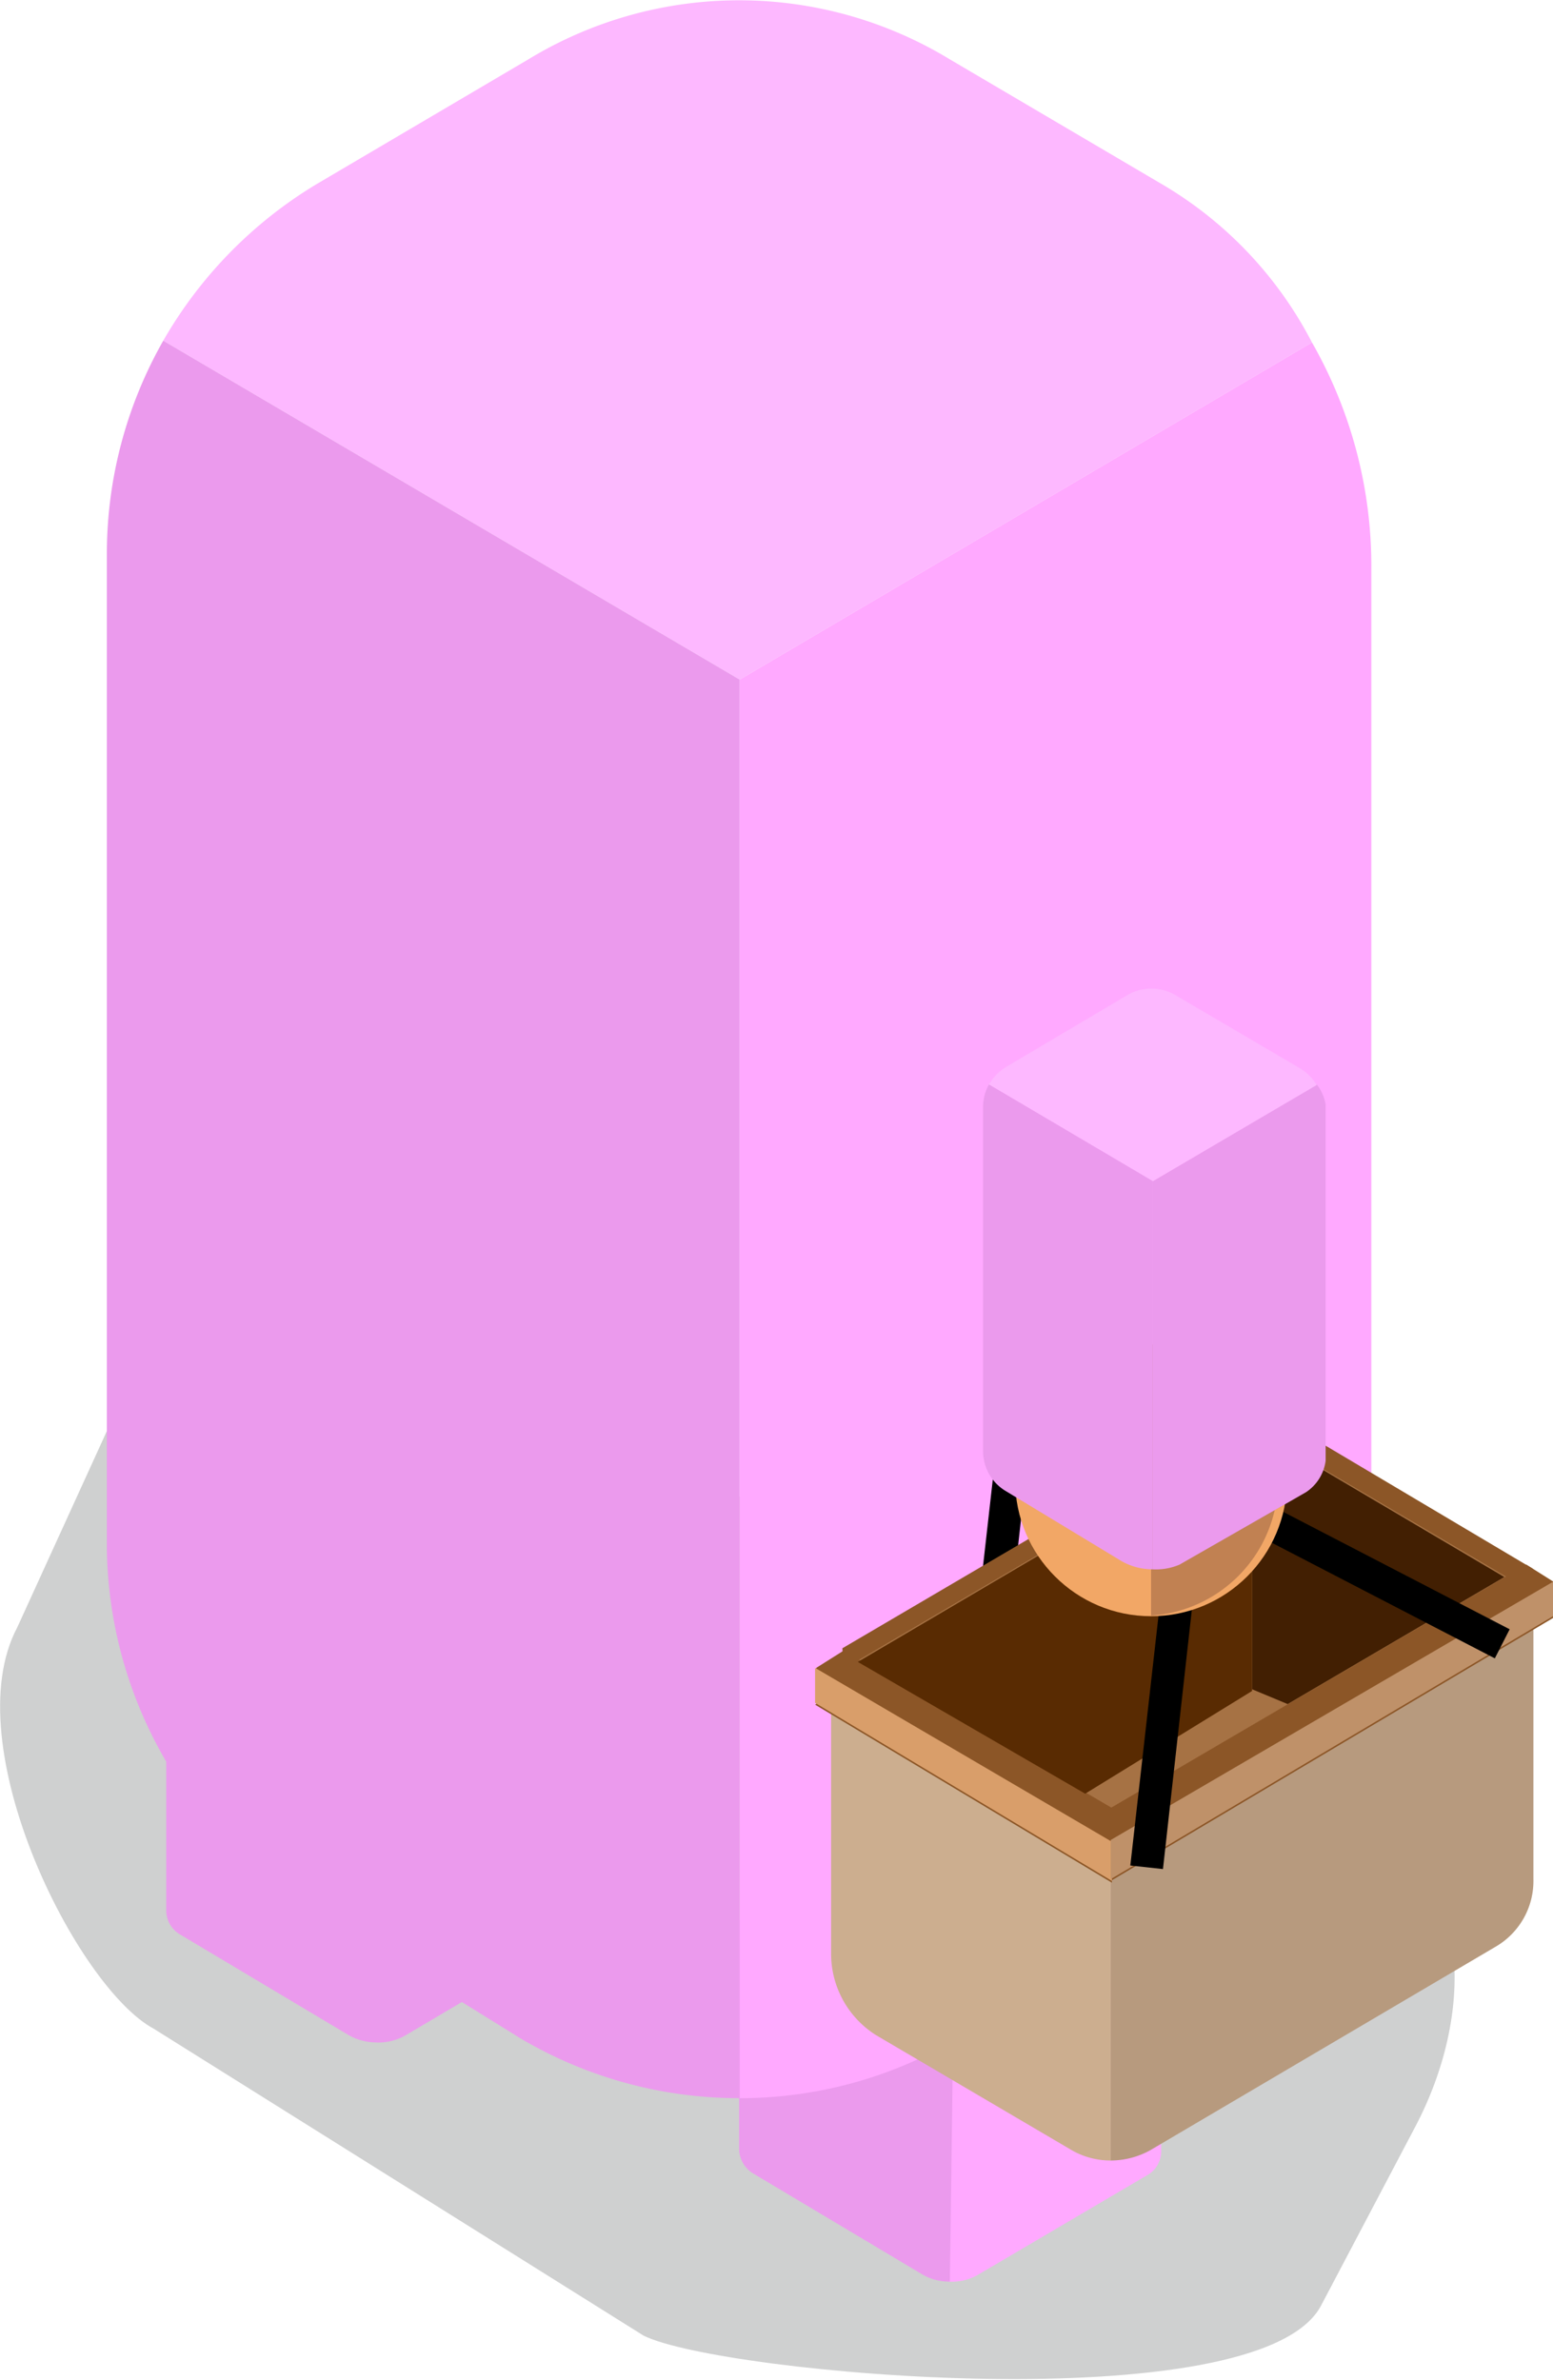 <svg xmlns="http://www.w3.org/2000/svg" viewBox="0 0 26.16 40.1"><defs><style>.cls-1{fill:#000607;opacity:0.19;isolation:isolate;}.cls-2{fill:#ffa9ff;}.cls-3{fill:#eb9aed;}.cls-4{fill:none;}.cls-5{fill:#fdb8ff;}.cls-6{fill:#8c5627;}.cls-7{fill:#a67244;}.cls-8{fill:#b79a7e;}.cls-9{fill:#ccae8f;}.cls-10{fill:#d99e6a;}.cls-11{fill:#bf9169;}.cls-12{fill:#421f02;}.cls-13{fill:#592b02;}.cls-14{fill:#f2a766;}.cls-15{fill:#c18152;}.cls-16{fill:#a665a1;}</style></defs><g id="Layer_2" data-name="Layer 2"><g id="Layer_1-2" data-name="Layer 1"><path id="Path_6565" data-name="Path 6565" class="cls-1" d="M10.84,39.35,2.59,34.18C1.3,33.49-.76,29.4.29,27.42L3,21.48c1-2,3.21.42,4.51,1.11L23.38,31c1.3.69,1.5,2.87.45,4.85l-1.58,3C21.2,40.81,12.14,40,10.84,39.35Z"/><g id="Group_3564" data-name="Group 3564"><path id="Path_6655" data-name="Path 6655" class="cls-2" d="M16.08,32.49l3.48-.16v3.91a.46.46,0,0,1-.24.41L16.5,38.31a.89.89,0,0,1-.53.13Z"/><path id="Path_6656" data-name="Path 6656" class="cls-3" d="M15.52,38.31l-2.83-1.69a.49.49,0,0,1-.24-.42V32.34l1.32.26,2.31-.11L16,38.44A.9.9,0,0,1,15.52,38.31Z"/></g><path id="Path_6659" data-name="Path 6659" class="cls-4" d="M2.75,5.74l0,0,9.82,5.66L22.1,5.77h0l-9.64,5.68Z"/><path id="Path_6660" data-name="Path 6660" class="cls-5" d="M2.75,5.74A7.34,7.34,0,0,1,5.37,3.08L8.9,1A6.83,6.83,0,0,1,16,1l3.55,2.09A6.62,6.62,0,0,1,22.1,5.77l-9.64,5.68Z"/><path class="cls-3" d="M2.75,5.74A7.27,7.27,0,0,0,1.8,9.33V26.1a7.28,7.28,0,0,0,1,3.58v2.5a.47.47,0,0,0,.23.41l2.83,1.69a.94.94,0,0,0,.46.13l0-1.52h0l0,1.52a.91.91,0,0,0,.53-.13l.93-.55,1,.62a7.24,7.24,0,0,0,3.68,1V11.45Z"/><path id="Path_6662" data-name="Path 6662" class="cls-2" d="M12.46,35.35V11.45L22.1,5.77a7.59,7.59,0,0,1,1,3.83V26.1a7.25,7.25,0,0,1-3.57,6.25l-3.41,2A7.18,7.18,0,0,1,12.46,35.35Z"/><polygon points="16.78 29.36 16.23 29.3 16.81 24.16 18.59 23.23 22.63 25.32 22.37 25.81 18.59 23.85 17.32 24.51 16.78 29.36"/><path id="Path_6664" data-name="Path 6664" class="cls-6" d="M21.7,24.61,14.25,29l-.06-1.23,7-4.11.47.29v.62Z"/><path id="Path_6665" data-name="Path 6665" class="cls-6" d="M25.82,26.43l-4.36-2.59-.37.22,4.27,3.28.46-.29v-.62Z"/><g id="Group_3567" data-name="Group 3567"><path id="Path_6666" data-name="Path 6666" class="cls-7" d="M14,28.24l7.12-4.18,4.74,2.79L18.71,31Z"/><path id="Path_6667" data-name="Path 6667" class="cls-8" d="M25.19,32.8l-5.82,3.43a1.38,1.38,0,0,1-.66.17V31l7.12-4.18v4.84A1.28,1.28,0,0,1,25.19,32.8Z"/><path id="Path_6668" data-name="Path 6668" class="cls-9" d="M18.71,36.4a1.31,1.31,0,0,1-.65-.17l-3.3-1.94A1.62,1.62,0,0,1,14,32.9V28.24L18.71,31Z"/></g><path id="Path_6669" data-name="Path 6669" class="cls-6" d="M13.73,28.72l5,3V30.46l-4.52-2.65-.46.29v.61Z"/><path id="Path_6671" data-name="Path 6671" class="cls-6" d="M26.16,27.26l-7.45,4.43V30.46l7-4.1.46.29v.61Z"/><path id="Path_6672" data-name="Path 6672" class="cls-10" d="M13.73,28.1l5,2.93v.66l-5-3Z"/><path id="Path_6673" data-name="Path 6673" class="cls-11" d="M26.16,26.65,18.71,31v.66l7.45-4.43Z"/><path id="Path_6674" data-name="Path 6674" class="cls-12" d="M21.09,24.06v4.4l.6.25,3.65-2.14Z"/><path id="Path_6675" data-name="Path 6675" class="cls-13" d="M14.45,28l6.64-3.91v4.4l-2.81,1.73Z"/><polygon points="19.59 31.49 19.04 31.43 19.62 26.29 21.4 25.36 25.43 27.45 25.18 27.94 21.4 25.98 20.13 26.64 19.59 31.49"/><circle id="Ellipse_1429" data-name="Ellipse 1429" class="cls-14" cx="19.39" cy="24.94" r="2.29"/><path id="Path_6677" data-name="Path 6677" class="cls-15" d="M19.39,27.22a2.29,2.29,0,0,0,0-4.57"/><path id="Path_6678" data-name="Path 6678" class="cls-16" d="M22,25.14a.05.05,0,0,1,0,0L20,26.28l-.17.08Z"/><path id="Path_6679" data-name="Path 6679" class="cls-16" d="M22.28,18.66V24.5a.45.45,0,0,1,0,.11v-6Z"/><path id="Path_6680" data-name="Path 6680" class="cls-16" d="M22.18,18.27h0L19.42,19.9Z"/><path class="cls-3" d="M22.18,18.27,19.42,19.9v6.54a1,1,0,0,0,.45-.08L22,25.14a.75.75,0,0,0,.33-.53v-6A.75.75,0,0,0,22.18,18.27Z"/><path class="cls-3" d="M16.66,18.27a.75.75,0,0,0-.1.38v5.81a.78.78,0,0,0,.38.66l1.9,1.15a1.06,1.06,0,0,0,.58.17V19.89Z"/><path id="Path_6683" data-name="Path 6683" class="cls-5" d="M16.66,18.27a.86.86,0,0,1,.28-.29L19,16.76a.8.8,0,0,1,.79,0L21.9,18a.83.83,0,0,1,.28.28L19.42,19.9Z"/></g></g></svg>